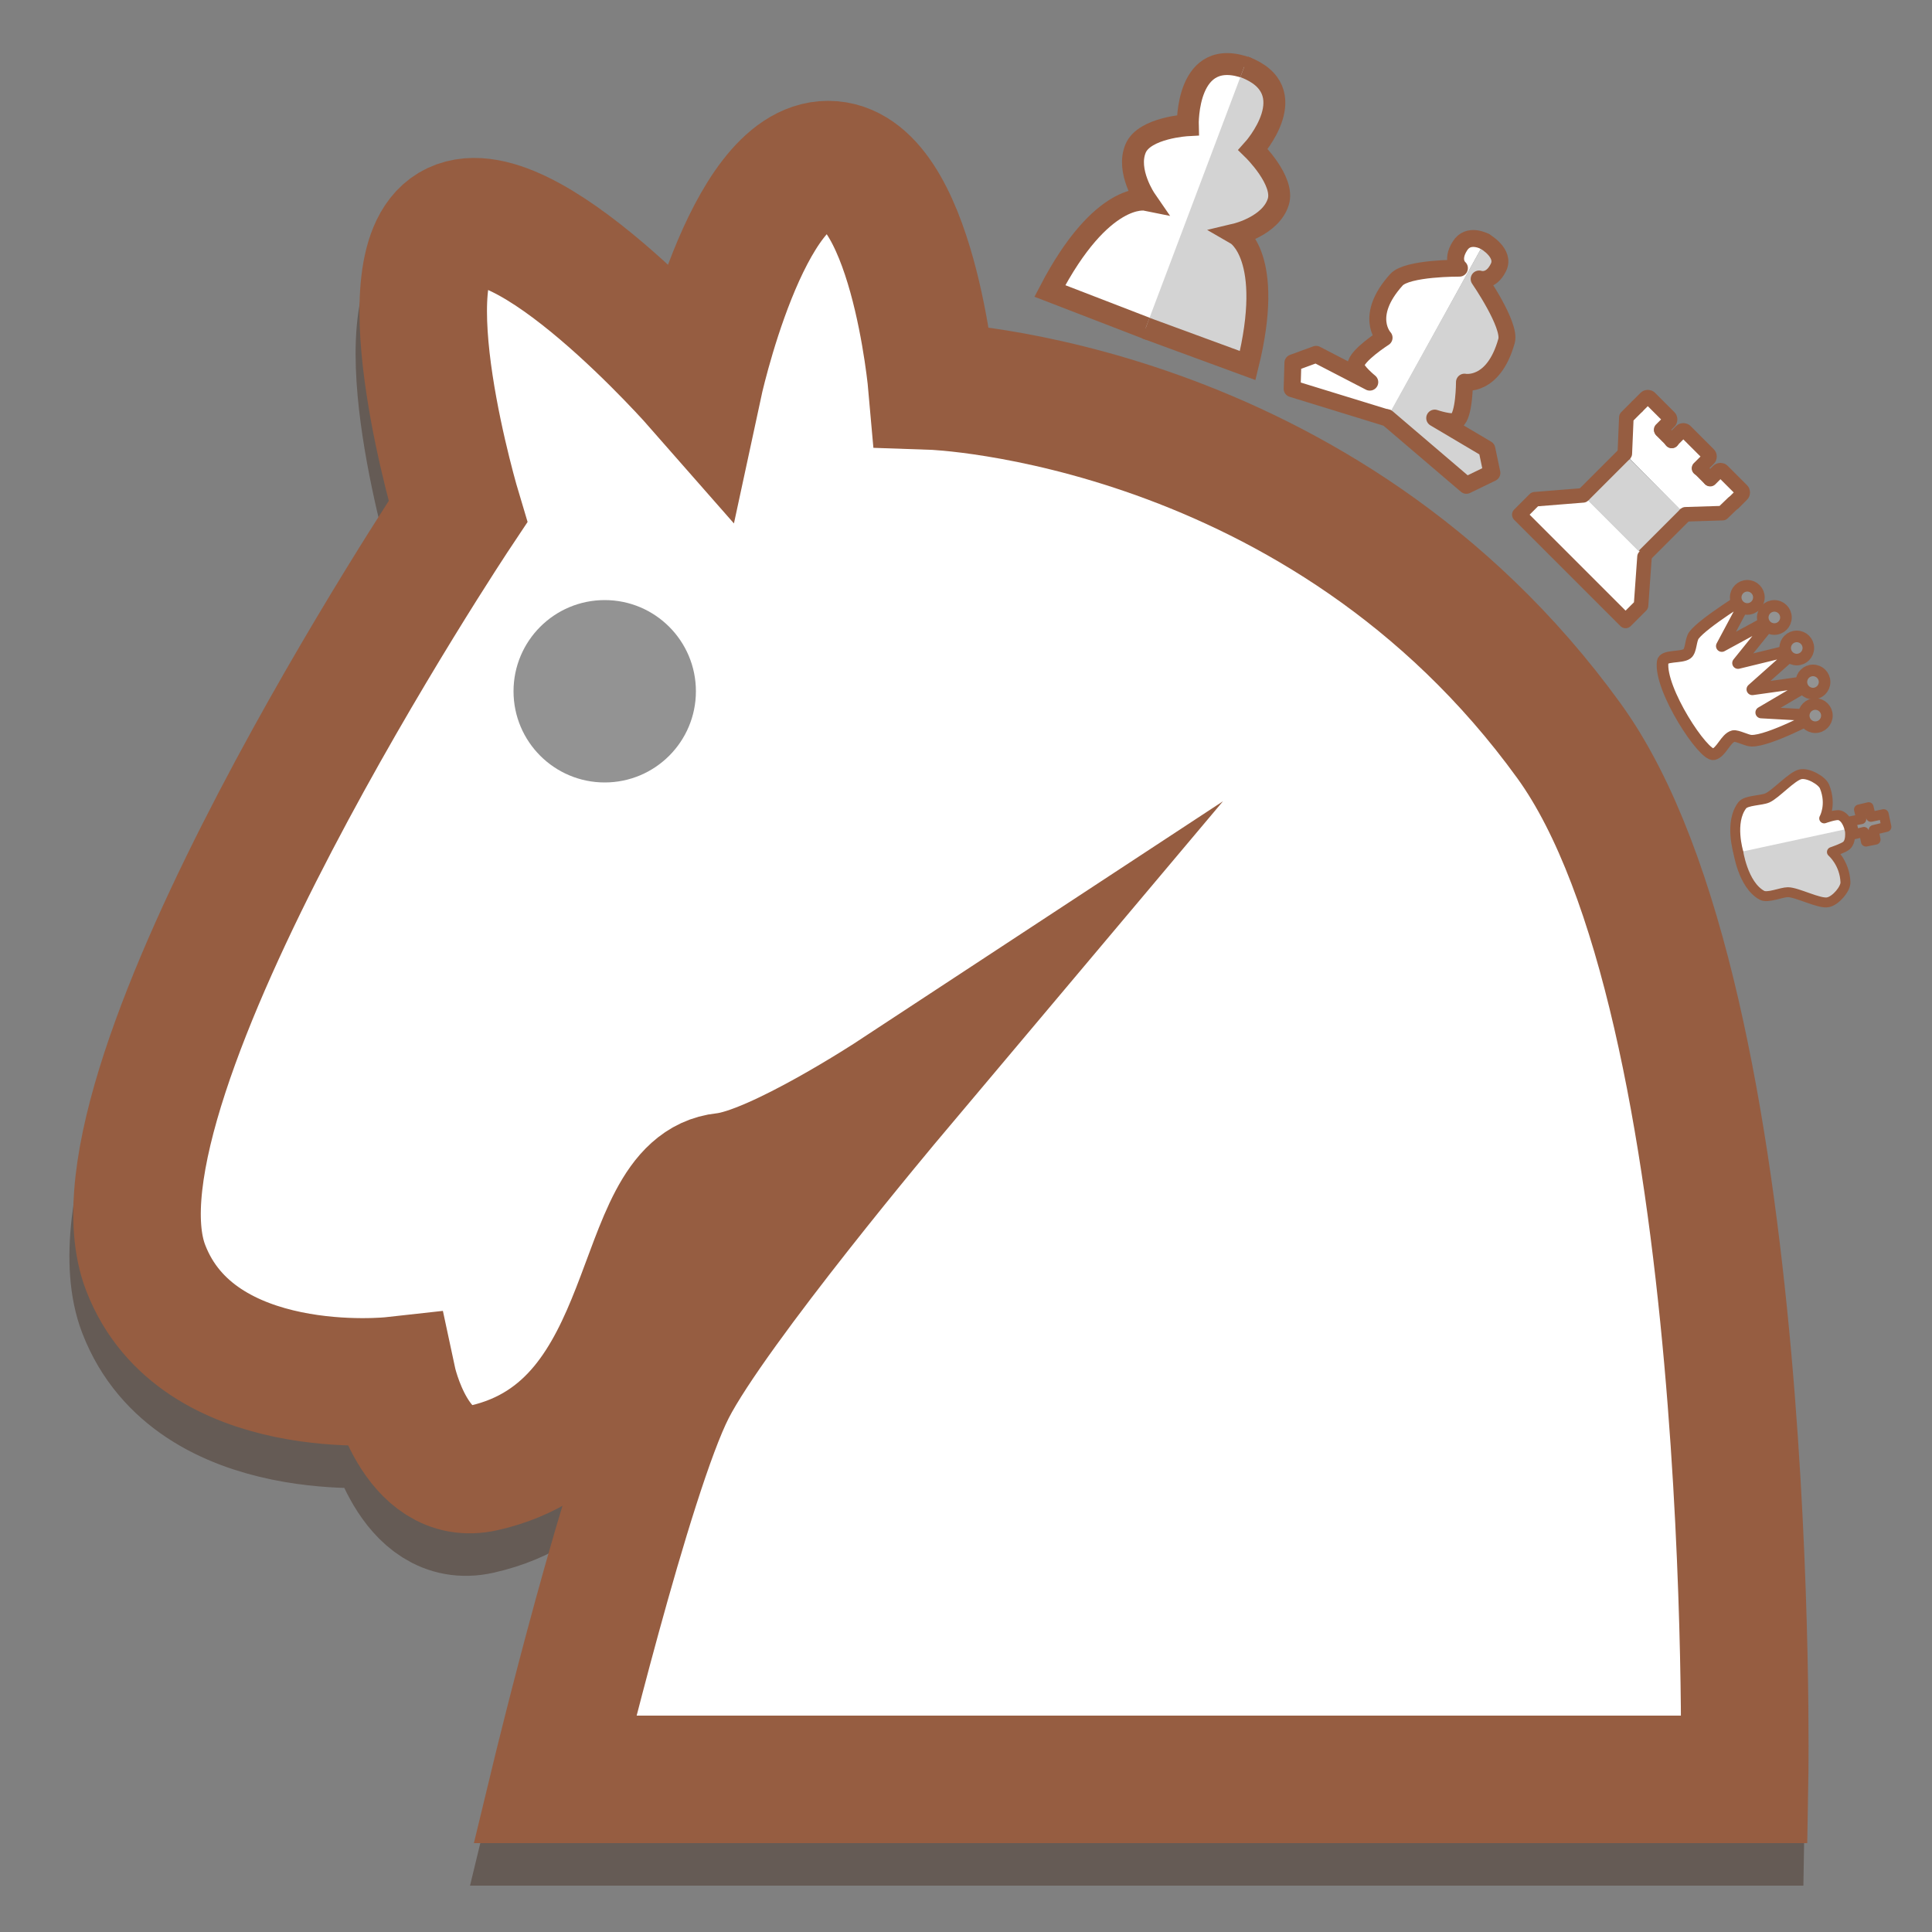 <?xml version="1.0" encoding="utf-8"?>
<!-- Generator: Adobe Illustrator 18.0.0, SVG Export Plug-In . SVG Version: 6.00 Build 0)  -->
<!DOCTYPE svg PUBLIC "-//W3C//DTD SVG 1.1//EN" "http://www.w3.org/Graphics/SVG/1.1/DTD/svg11.dtd">
<svg version="1.1" id="Layer_2" xmlns="http://www.w3.org/2000/svg" xmlns:xlink="http://www.w3.org/1999/xlink" x="0px" y="0px"
	 viewBox="0 0 500 500" enable-background="new 0 0 500 500" xml:space="preserve">
<rect x="0" y="0" width="500" height="500" fill="#808080" stroke="none"/>
<path opacity="0.4" fill="#3C2415" stroke="#3C2415" stroke-width="33" stroke-miterlimit="10" d="M142.6,471.5
	c0,0,19.1-79.1,30.3-101c10.9-21.3,57.2-76.3,57.2-76.3s-30.3,19.9-43.7,21.3c-24.3,2.5-16.1,65-62.2,75.4
	c-17.9,4.1-23.6-22.6-23.6-22.6s-50.5,5.6-63.9-29.2c-18.2-47.1,80.8-195.7,80.8-195.7s-19-63.1-1.7-73.5c18.3-11,63.9,41,63.9,41
	s12.3-57.3,33.6-57.3c21.9,0,26.9,57.3,26.9,57.3s100.9,3.4,164.9,91.9c48.9,67.7,45.4,268.7,45.4,268.7H142.6z"/>
<path fill="#FFFFFF" d="M143.6,455c0,0,19.1-76.4,30.3-98.2c10.9-21.3,57.2-74.9,57.2-74.9s-30.3,20.6-43.7,22
	c-24.3,2.5-16.1,65.3-62.2,75.8c-17.9,4.1-23.6-22.4-23.6-22.4s-50.5,5.7-63.9-29.1c-18.2-47.1,80.8-195.7,80.8-195.7
	s-19-63.1-1.7-73.5c18.3-11,63.9,41,63.9,41s12.3-57.3,33.6-57.3c21.9,0,26.9,57.3,26.9,57.3s100.9,0.7,164.9,89.2
	C455,256.8,451.5,455,451.5,455H143.6z"/>
<path fill="#FFFFFF" stroke="#965D41" stroke-width="33" stroke-miterlimit="10" d="M143.6,460.5c0,0,19.1-79.1,30.3-101
	c10.9-21.3,57.2-76.3,57.2-76.3s-30.3,19.9-43.7,21.3c-24.3,2.5-16.1,65-62.2,75.4c-17.9,4.1-23.6-22.6-23.6-22.6
	s-50.5,5.6-63.9-29.2c-18.2-47.1,80.8-195.7,80.8-195.7s-19-63.1-1.7-73.5c18.3-11,63.9,41,63.9,41s12.3-57.3,33.6-57.3
	c21.9,0,26.9,57.3,26.9,57.3s100.9,3.4,164.9,91.9c48.9,67.7,45.4,268.7,45.4,268.7H143.6z"/>
<circle fill="#939393" cx="156.5" cy="178.9" r="23.6"/>
<path fill="#FFFFFF" stroke="#965D41" stroke-width="5.672" stroke-miterlimit="10" d="M297.6,85.3l-25.9-10
	c13.5-25.9,24.8-23.6,24.8-23.6s-5.1-7.4-2.6-13.3c2.3-5.4,13.5-6,13.5-6s-0.6-20.8,15.6-14.7"/>
<path fill="#D3D3D3" stroke="#965D41" stroke-width="5.672" stroke-miterlimit="10" d="M296.5,84.9l26.4,9.7c7-28.3-2.9-34-2.9-34
	s8.8-2.1,10.8-8.3c1.8-5.5-6.5-13.6-6.5-13.6s13.8-15.3-2.3-21.4"/>
<path fill="#FFFFFF" stroke="#965D41" stroke-width="4.38" stroke-linecap="round" stroke-linejoin="round" stroke-miterlimit="10" d="
	M384.3,62.5c0,0-4.3-2.4-6.5,1.2c-2.4,3.8-0.1,5.7-0.1,5.7s-13.5-0.1-16.3,3c-8.5,9.4-3.2,15-3.2,15s-7.2,4.6-7.3,7.1
	c-0.1,1.4,3.6,4.4,3.6,4.4l-13.9-7.2l-6,2.2l-0.2,6.7l24.7,7.6"/>
<path fill="#D3D3D3" stroke="#965D41" stroke-width="4.38" stroke-linecap="round" stroke-linejoin="round" stroke-miterlimit="10" d="
	M384.3,62.5c0,0,5.3,3,3.5,6.7c-2,4.1-5,3-5,3s8.2,11.9,7.1,16c-3.4,12.2-10.9,10.7-10.9,10.7s0,8.6-2.1,10
	c-1.2,0.8-5.6-0.7-5.6-0.7l13.5,8l1.3,6.2l-6.6,3.2L359,108.1"/>
<polyline fill="#FFFFFF" points="436.1,133.2 445.8,132.8 449.1,129.6 443,123.5 440.2,120.7 433.1,113.6 430.1,110.7 424.2,104.7 
	421,108 420.5,117.4 "/>
<rect x="411.8" y="123.1" transform="matrix(0.707 0.707 -0.707 0.707 216.279 -260.774)" fill="#D3D3D3" width="22.2" height="15.2"/>
<line fill="#939393" stroke="#965D41" stroke-width="3.769" stroke-miterlimit="10" x1="436.3" y1="133" x2="425.5" y2="143.8"/>
<line fill="#939393" stroke="#965D41" stroke-width="3.769" stroke-miterlimit="10" x1="409.8" y1="128.1" x2="420.6" y2="117.3"/>
<polyline fill="#FFFFFF" stroke="#965D41" stroke-width="3.769" stroke-linecap="round" stroke-linejoin="round" stroke-miterlimit="10" points="
	409.7,128.2 397.2,129.2 393.2,133.2 420.7,160.7 424.7,156.7 425.6,144.1 "/>
<path fill="#FFFFFF" stroke="#965D41" stroke-width="3.769" stroke-linecap="round" stroke-linejoin="round" stroke-miterlimit="10" d="
	M423.8,105.1l2.1-2.1c0.3-0.3,0.8-0.3,1.1,0l5,5c0.3,0.3,0.3,0.8,0,1.1l-2.1,2.1"/>
<path fill="#FFFFFF" stroke="#965D41" stroke-width="3.769" stroke-linecap="round" stroke-linejoin="round" stroke-miterlimit="10" d="
	M442.6,124l2.1-2.1c0.3-0.3,0.8-0.3,1.1,0l5,5c0.3,0.3,0.3,0.8,0,1.1l-2.1,2.1"/>
<path fill="#FFFFFF" stroke="#965D41" stroke-width="3.769" stroke-linecap="round" stroke-linejoin="round" stroke-miterlimit="10" d="
	M432.6,114.1l2.5-2.5c0.3-0.3,0.8-0.3,1.1,0l6,6c0.3,0.3,0.3,0.8,0,1.1l-2.5,2.5"/>
<polyline fill="#FFFFFF" stroke="#965D41" stroke-width="3.769" stroke-linecap="round" stroke-linejoin="round" stroke-miterlimit="10" points="
	423.6,105.3 420.9,108 420.5,117.4 "/>
<line fill="#FFFFFF" stroke="#965D41" stroke-width="3.769" stroke-linecap="round" stroke-linejoin="round" stroke-miterlimit="10" x1="432.7" y1="114.1" x2="430" y2="111.4"/>
<line fill="#FFFFFF" stroke="#965D41" stroke-width="3.769" stroke-linecap="round" stroke-linejoin="round" stroke-miterlimit="10" x1="442.5" y1="123.9" x2="439.8" y2="121.2"/>
<polyline fill="#FFFFFF" stroke="#965D41" stroke-width="3.769" stroke-linecap="round" stroke-linejoin="round" stroke-miterlimit="10" points="
	436.2,133.1 445.8,132.8 448.5,130.2 "/>
<path fill="#FFFFFF" stroke="#965D41" stroke-width="3" stroke-linecap="round" stroke-linejoin="round" stroke-miterlimit="10" d="
	M452.7,153.9c0,0-11.8,7.2-14.3,10.5c-0.9,1.2-0.7,4-1.8,4.8c-1.5,1.1-6.1,0.3-6.3,2.1c-0.9,7.1,10.6,24.5,13.2,23.9
	c2-0.5,3.1-4.2,5.1-4.7c1-0.2,3.5,1.2,4.7,1.2c4.5,0.1,16.8-6.5,16.8-6.5l-14.3-0.8l14.1-8.3l-16.4,2.3l11.9-10.6l-15.6,3.8
	l9.6-11.9l-13.8,7.5L452.7,153.9z"/>
<circle fill="#939393" stroke="#965D41" stroke-width="3" stroke-miterlimit="10" cx="452.2" cy="154.6" r="3"/>
<circle fill="#939393" stroke="#965D41" stroke-width="3" stroke-miterlimit="10" cx="459.2" cy="159.8" r="3"/>
<circle fill="#939393" stroke="#965D41" stroke-width="3" stroke-miterlimit="10" cx="465" cy="167.7" r="3"/>
<circle fill="#939393" stroke="#965D41" stroke-width="3" stroke-miterlimit="10" cx="469.2" cy="176.5" r="3"/>
<circle fill="#939393" stroke="#965D41" stroke-width="3" stroke-miterlimit="10" cx="469.8" cy="185.2" r="3"/>
<polygon fill="#939393" stroke="#965D41" stroke-width="2.569" stroke-linecap="round" stroke-linejoin="round" stroke-miterlimit="10" points="
	485.4,217.3 484.9,214.8 488.2,214 487.5,210.7 484.2,211.4 483.6,208.9 481.1,209.5 481.7,212 479.1,212.5 479.9,215.9 
	482.4,215.3 482.9,217.8 "/>
<path fill="#D3D3D3" stroke="#965D41" stroke-width="2.569" stroke-linecap="round" stroke-linejoin="round" stroke-miterlimit="10" d="
	M449.8,220.1c0,0,1.2,8.9,6.2,11.6c1.5,0.8,5-0.8,6.7-0.8c2.4,0,8.2,3.1,10.4,2.6c2-0.4,4.6-3.5,4.5-5.2c-0.2-5-3.5-7.8-3.5-7.8
	s3-1,3.8-1.7c1.5-1.4,0.7-4.9,0.7-4.9"/>
<path fill="#FFFFFF" stroke="#965D41" stroke-width="2.569" stroke-linecap="round" stroke-linejoin="round" stroke-miterlimit="10" d="
	M449.9,220.6c0,0-2.4-7.8,1-12.2c1-1.3,4.9-1.2,6.5-1.9c2.2-1,6.3-5.6,8.5-6.1c2-0.5,5.7,1.6,6.3,3.2c1.9,4.7-0.1,8.2-0.1,8.2
	s3-1.1,4-0.8c1.9,0.6,2.5,3.4,2.5,3.4"/>
</svg>
